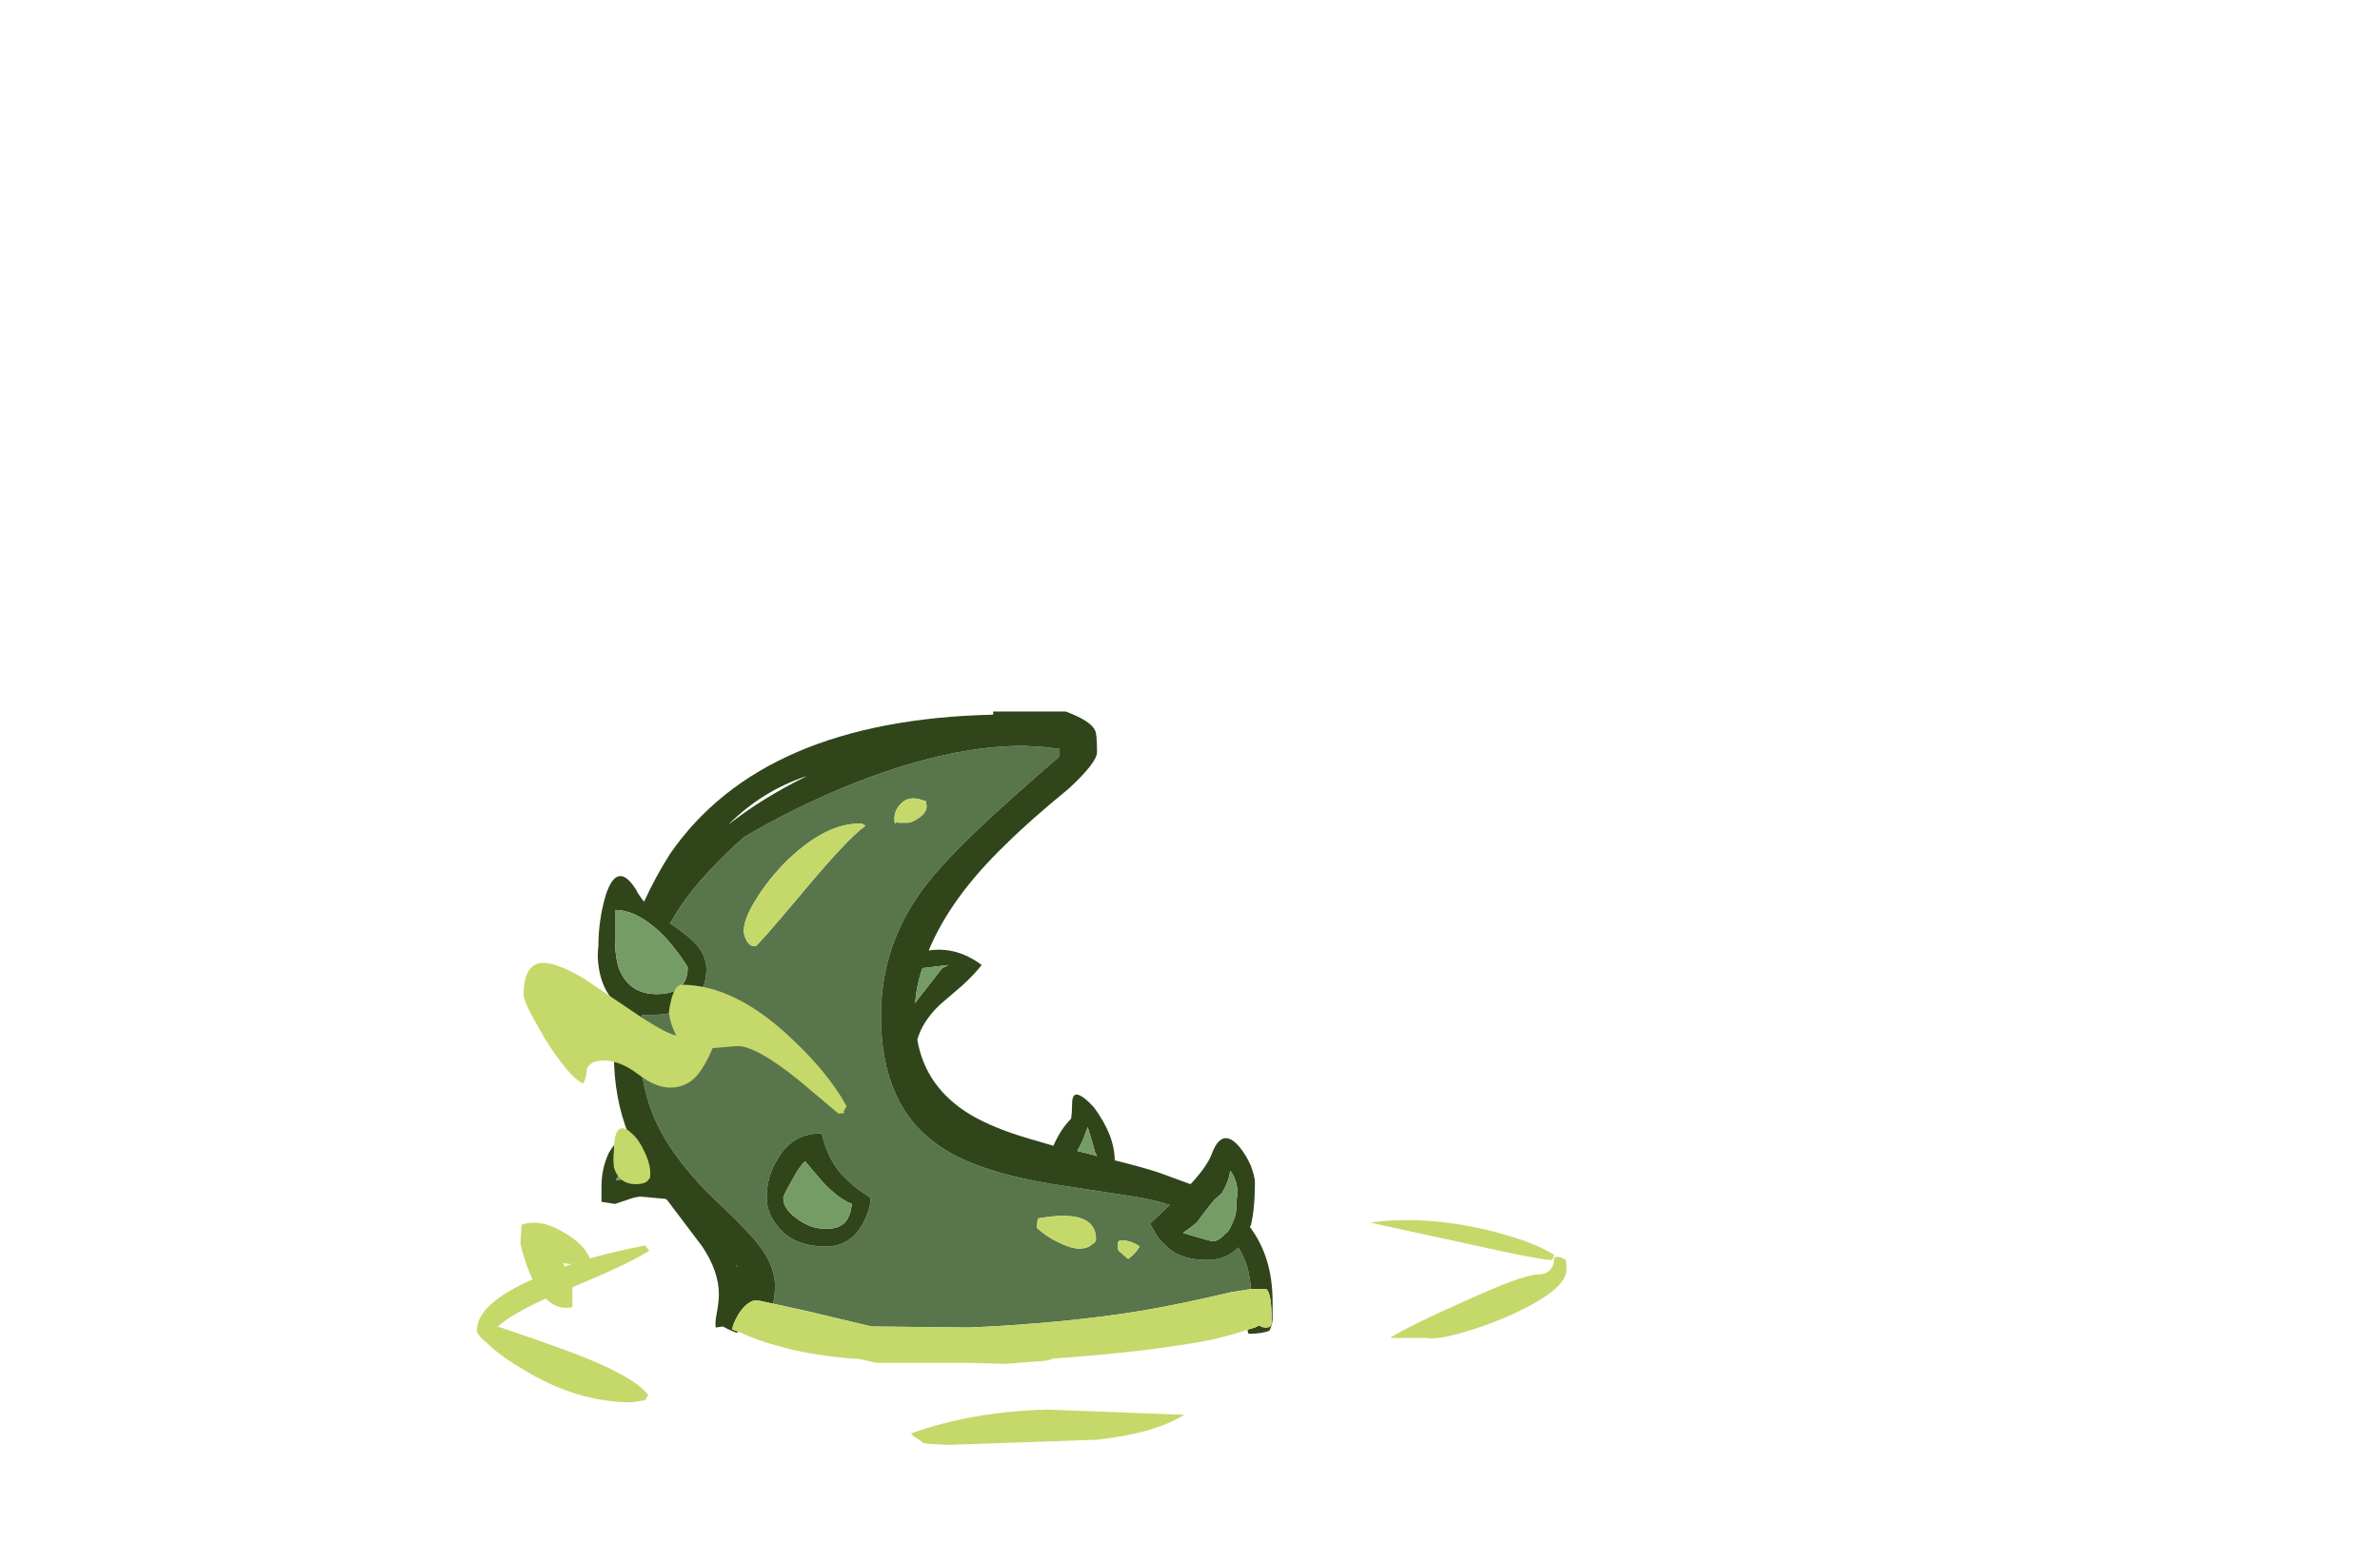 <?xml version="1.0" encoding="UTF-8" standalone="no"?>
<svg xmlns:ffdec="https://www.free-decompiler.com/flash" xmlns:xlink="http://www.w3.org/1999/xlink" ffdec:objectType="frame" height="527.1px" width="801.85px" xmlns="http://www.w3.org/2000/svg">
  <g transform="matrix(1.0, 0.0, 0.0, 1.0, 266.7, 474.6)">
    <use ffdec:characterId="476" height="35.3" transform="matrix(7.0, 0.0, 0.0, 7.0, -106.05, -234.85)" width="52.45" xlink:href="#shape0"/>
    <use ffdec:characterId="478" height="16.6" transform="matrix(7.0, 0.0, 0.0, 7.0, -91.35, -150.15)" width="15.7" xlink:href="#shape1"/>
  </g>
  <defs>
    <g id="shape0" transform="matrix(1.0, 0.0, 0.0, 1.0, 15.15, 33.55)">
      <path d="M5.25 -29.1 Q4.95 -28.8 4.95 -28.4 4.95 -28.15 5.0 -28.15 L5.05 -28.25 5.15 -28.2 5.6 -28.2 Q5.8 -28.2 6.15 -28.45 6.5 -28.7 6.5 -29.0 L6.45 -29.25 6.4 -29.25 Q5.65 -29.55 5.25 -29.1 M-0.9 -5.05 Q-0.8 -5.4 -0.8 -5.9 -0.8 -7.0 -1.8 -8.15 -2.45 -8.9 -4.05 -10.4 -5.55 -11.95 -6.3 -13.35 -7.25 -15.15 -7.3 -17.3 -7.3 -18.1 -7.2 -18.95 L-6.75 -18.95 Q-5.1 -18.95 -4.5 -19.9 -4.1 -20.4 -4.1 -21.15 -4.1 -21.75 -4.55 -22.3 -4.85 -22.65 -5.55 -23.15 L-5.85 -23.35 Q-5.35 -24.25 -4.65 -25.1 -3.65 -26.3 -2.3 -27.5 -0.45 -28.6 1.8 -29.6 7.1 -31.9 11.15 -31.9 L12.1 -31.85 12.9 -31.75 12.9 -31.4 Q10.25 -29.1 9.05 -27.95 7.3 -26.3 6.35 -25.05 4.3 -22.3 4.3 -18.9 4.3 -14.55 7.1 -12.65 9.0 -11.3 13.25 -10.7 L16.5 -10.2 Q17.45 -10.05 18.2 -9.8 L17.25 -8.9 17.45 -8.55 Q17.65 -8.15 17.9 -7.95 18.6 -7.15 20.0 -7.15 20.9 -7.15 21.5 -7.75 22.05 -6.9 22.1 -5.75 L21.15 -5.6 Q18.6 -5.0 16.8 -4.7 13.1 -4.1 8.55 -3.9 L3.85 -3.95 0.7 -4.7 -0.9 -5.05 M3.55 -28.05 L3.4 -28.15 Q1.65 -28.25 -0.4 -26.2 -1.2 -25.35 -1.75 -24.45 -2.3 -23.55 -2.3 -23.0 -2.3 -22.8 -2.2 -22.6 -2.05 -22.25 -1.75 -22.25 -1.65 -22.25 0.45 -24.75 2.7 -27.45 3.55 -28.05 M2.85 -10.85 Q1.8 -11.7 1.45 -13.25 0.05 -13.25 -0.65 -12.05 -1.2 -11.2 -1.2 -10.15 -1.2 -9.4 -0.65 -8.75 0.1 -7.8 1.65 -7.8 2.8 -7.8 3.4 -8.85 3.8 -9.55 3.8 -10.15 L3.5 -10.35 Q3.1 -10.6 2.85 -10.85 M16.2 -7.2 Q16.55 -7.45 16.75 -7.8 16.35 -8.1 15.8 -8.1 L15.7 -8.0 15.7 -7.75 Q15.7 -7.6 15.85 -7.5 L16.2 -7.2 M13.85 -7.7 Q14.25 -7.7 14.45 -7.9 14.65 -8.0 14.65 -8.15 14.65 -9.65 11.85 -9.15 L11.8 -8.7 Q12.3 -8.25 12.85 -8.0 13.45 -7.7 13.85 -7.7" fill="#59754c" fill-rule="evenodd" stroke="none"/>
      <path d="M-2.55 -3.7 L-2.65 -3.65 Q-3.05 -3.8 -3.3 -3.95 L-3.65 -3.9 Q-3.7 -4.1 -3.6 -4.6 -3.5 -5.15 -3.5 -5.5 -3.5 -6.6 -4.3 -7.8 L-6.0 -10.05 -6.1 -10.1 -6.15 -10.1 -7.25 -10.2 Q-7.5 -10.2 -7.9 -10.05 L-8.5 -9.85 -9.15 -9.95 -9.15 -10.7 Q-9.15 -11.55 -8.8 -12.3 -8.4 -13.0 -7.85 -13.2 -8.55 -14.95 -8.55 -17.0 L-8.5 -17.35 -8.55 -17.55 Q-8.55 -18.4 -8.4 -19.2 L-8.4 -19.45 Q-8.9 -19.9 -9.15 -20.65 -9.4 -21.5 -9.3 -22.25 -9.3 -23.5 -8.95 -24.7 -8.4 -26.4 -7.5 -25.0 -7.35 -24.7 -7.1 -24.4 -6.55 -25.6 -5.85 -26.7 -1.4 -33.15 9.7 -33.4 L9.7 -33.55 13.2 -33.55 Q14.4 -33.1 14.6 -32.65 14.7 -32.5 14.7 -31.6 14.7 -31.1 13.35 -29.85 11.4 -28.25 10.3 -27.15 7.65 -24.6 6.6 -22.05 7.95 -22.25 9.15 -21.35 8.8 -20.9 8.2 -20.35 L7.15 -19.45 Q6.3 -18.65 6.05 -17.75 6.45 -15.45 8.6 -14.15 9.7 -13.5 11.4 -13.0 L12.6 -12.65 Q12.95 -13.45 13.45 -13.95 13.5 -14.25 13.5 -14.65 13.5 -15.2 13.8 -15.1 14.1 -15.0 14.55 -14.5 15.55 -13.15 15.55 -11.95 16.95 -11.6 17.7 -11.35 L19.2 -10.8 Q19.95 -11.6 20.2 -12.2 20.7 -13.6 21.55 -12.6 21.85 -12.25 22.1 -11.7 22.3 -11.15 22.3 -10.9 22.3 -9.6 22.1 -8.8 L22.05 -8.75 Q23.15 -7.3 23.15 -5.15 L23.15 -4.35 Q23.15 -4.05 23.0 -3.75 22.65 -3.6 22.0 -3.6 21.95 -3.65 21.95 -3.8 L22.3 -3.9 22.5 -4.0 Q22.65 -3.9 22.8 -3.9 23.05 -3.9 23.05 -4.0 L23.1 -4.05 23.1 -4.35 Q23.1 -5.55 22.85 -5.75 L22.1 -5.75 Q22.05 -6.9 21.5 -7.75 20.9 -7.15 20.0 -7.15 18.6 -7.15 17.9 -7.95 17.65 -8.15 17.45 -8.55 L17.25 -8.9 18.2 -9.8 Q17.45 -10.05 16.5 -10.2 L13.25 -10.7 Q9.0 -11.3 7.1 -12.65 4.3 -14.55 4.3 -18.9 4.3 -22.3 6.35 -25.05 7.3 -26.3 9.05 -27.95 10.25 -29.1 12.9 -31.4 L12.9 -31.75 12.1 -31.85 11.15 -31.9 Q7.1 -31.9 1.8 -29.6 -0.45 -28.6 -2.3 -27.5 -3.65 -26.3 -4.65 -25.1 -5.35 -24.25 -5.85 -23.35 L-5.55 -23.15 Q-4.85 -22.65 -4.55 -22.3 -4.1 -21.75 -4.1 -21.15 -4.1 -20.4 -4.5 -19.9 -5.1 -18.95 -6.75 -18.95 L-7.2 -18.95 Q-7.3 -18.1 -7.3 -17.3 -7.25 -15.15 -6.3 -13.35 -5.55 -11.95 -4.05 -10.4 -2.45 -8.9 -1.8 -8.15 -0.8 -7.0 -0.8 -5.9 -0.8 -5.4 -0.9 -5.05 L-1.6 -5.2 -1.8 -5.2 Q-2.2 -5.1 -2.55 -4.55 -2.85 -4.05 -2.85 -3.8 L-2.55 -3.7 M6.3 -21.2 Q6.0 -20.35 5.95 -19.5 L6.0 -19.6 7.25 -21.2 7.35 -21.25 Q7.45 -21.3 7.55 -21.35 L6.3 -21.2 M0.65 -11.9 Q0.4 -11.7 0.0 -10.95 -0.4 -10.25 -0.4 -10.15 -0.4 -9.6 0.25 -9.15 0.9 -8.65 1.65 -8.65 2.45 -8.65 2.7 -9.15 2.85 -9.4 2.9 -9.85 2.25 -10.1 1.5 -10.9 L0.65 -11.9 M2.85 -10.85 Q3.1 -10.6 3.5 -10.35 L3.8 -10.15 Q3.8 -9.55 3.4 -8.85 2.8 -7.8 1.65 -7.8 0.1 -7.8 -0.65 -8.75 -1.2 -9.4 -1.2 -10.15 -1.2 -11.2 -0.65 -12.05 0.05 -13.25 1.45 -13.25 1.8 -11.7 2.85 -10.85 M21.1 -11.4 Q21.05 -10.95 20.7 -10.35 L20.35 -10.05 Q20.05 -9.7 19.65 -9.15 L19.5 -8.95 Q19.2 -8.7 18.9 -8.5 L18.85 -8.45 19.7 -8.2 20.25 -8.05 Q20.55 -8.05 20.85 -8.4 21.05 -8.5 21.2 -8.9 21.4 -9.3 21.4 -9.6 L21.4 -9.9 Q21.45 -10.2 21.45 -10.45 21.45 -10.75 21.35 -11.0 21.25 -11.3 21.1 -11.45 L21.1 -11.4 M14.7 -12.15 L14.6 -12.35 Q14.5 -12.75 14.25 -13.55 L14.05 -13.0 Q13.95 -12.75 13.75 -12.4 L14.55 -12.2 14.7 -12.15 M-5.0 -21.25 L-5.3 -21.7 Q-5.65 -22.2 -6.05 -22.65 -7.35 -24.0 -8.5 -24.0 L-8.5 -22.6 Q-8.5 -21.75 -8.3 -21.15 -7.8 -19.95 -6.5 -19.95 -5.0 -19.95 -5.0 -21.25 M-7.9 -11.05 L-7.25 -11.15 -6.8 -11.1 Q-7.2 -11.75 -7.5 -12.35 L-7.85 -11.9 Q-8.3 -11.3 -8.45 -11.0 L-7.9 -11.05 M-2.6 -6.85 L-2.7 -6.9 -2.65 -6.85 -2.6 -6.85 M-3.05 -28.1 Q-1.4 -29.4 0.75 -30.45 -1.4 -29.75 -3.05 -28.1" fill="#31451b" fill-rule="evenodd" stroke="none"/>
      <path d="M5.25 -29.1 Q5.65 -29.55 6.4 -29.25 L6.45 -29.25 6.5 -29.0 Q6.5 -28.7 6.15 -28.45 5.8 -28.2 5.6 -28.2 L5.15 -28.2 5.05 -28.25 5.0 -28.15 Q4.95 -28.15 4.95 -28.4 4.95 -28.8 5.25 -29.1 M21.95 -3.8 Q21.25 -3.55 20.15 -3.3 17.35 -2.75 12.55 -2.4 12.5 -2.3 11.55 -2.25 L10.3 -2.15 8.55 -2.2 4.1 -2.2 3.2 -2.4 2.9 -2.4 Q0.75 -2.6 -0.6 -3.0 -1.6 -3.25 -2.55 -3.7 L-2.85 -3.8 Q-2.85 -4.05 -2.55 -4.55 -2.2 -5.1 -1.8 -5.2 L-1.6 -5.2 -0.9 -5.05 0.7 -4.7 3.85 -3.95 8.55 -3.9 Q13.1 -4.1 16.8 -4.7 18.6 -5.0 21.15 -5.6 L22.1 -5.75 22.85 -5.75 Q23.1 -5.55 23.1 -4.35 L23.1 -4.05 23.05 -4.0 Q23.05 -3.9 22.8 -3.9 22.65 -3.9 22.5 -4.0 L22.3 -3.9 21.95 -3.8 M3.55 -28.05 Q2.7 -27.45 0.45 -24.75 -1.65 -22.25 -1.75 -22.25 -2.05 -22.25 -2.2 -22.6 -2.3 -22.8 -2.3 -23.0 -2.3 -23.55 -1.75 -24.45 -1.2 -25.35 -0.4 -26.2 1.65 -28.25 3.4 -28.15 L3.55 -28.05 M13.85 -7.7 Q13.45 -7.7 12.85 -8.0 12.3 -8.25 11.8 -8.7 L11.85 -9.15 Q14.65 -9.65 14.65 -8.15 14.65 -8.0 14.45 -7.9 14.25 -7.7 13.85 -7.7 M16.2 -7.2 L15.85 -7.5 Q15.7 -7.6 15.7 -7.75 L15.7 -8.0 15.8 -8.1 Q16.35 -8.1 16.75 -7.8 16.55 -7.45 16.2 -7.2" fill="#c4d96a" fill-rule="evenodd" stroke="none"/>
      <path d="M6.3 -21.2 L7.55 -21.35 Q7.45 -21.3 7.35 -21.25 L7.25 -21.2 6.0 -19.6 5.95 -19.5 Q6.0 -20.35 6.3 -21.2 M0.65 -11.9 L1.5 -10.9 Q2.25 -10.1 2.9 -9.85 2.85 -9.4 2.7 -9.15 2.45 -8.65 1.65 -8.65 0.9 -8.65 0.25 -9.15 -0.4 -9.6 -0.4 -10.15 -0.4 -10.25 0.0 -10.95 0.4 -11.7 0.65 -11.9 M14.7 -12.15 L14.55 -12.2 13.75 -12.4 Q13.95 -12.75 14.05 -13.0 L14.25 -13.55 Q14.5 -12.75 14.6 -12.35 L14.7 -12.15 M21.1 -11.4 L21.1 -11.45 Q21.25 -11.3 21.35 -11.0 21.45 -10.75 21.45 -10.45 21.45 -10.2 21.4 -9.9 L21.4 -9.6 Q21.4 -9.3 21.2 -8.9 21.05 -8.5 20.85 -8.4 20.55 -8.05 20.25 -8.05 L19.7 -8.2 18.85 -8.45 18.9 -8.5 Q19.2 -8.7 19.5 -8.95 L19.65 -9.15 Q20.05 -9.7 20.35 -10.05 L20.7 -10.35 Q21.05 -10.95 21.1 -11.4 M-5.0 -21.25 Q-5.0 -19.95 -6.5 -19.95 -7.8 -19.95 -8.3 -21.15 -8.5 -21.75 -8.5 -22.6 L-8.5 -24.0 Q-7.35 -24.0 -6.05 -22.65 -5.65 -22.2 -5.3 -21.7 L-5.0 -21.25 M-7.9 -11.05 L-8.45 -11.0 Q-8.3 -11.3 -7.85 -11.9 L-7.5 -12.35 Q-7.2 -11.75 -6.8 -11.1 L-7.25 -11.15 -7.9 -11.05" fill="#759c65" fill-rule="evenodd" stroke="none"/>
      <path d="M32.25 -3.65 Q31.1 -3.3 30.5 -3.4 L28.8 -3.4 Q29.65 -3.95 32.35 -5.15 35.2 -6.45 35.9 -6.45 36.4 -6.45 36.6 -6.8 36.7 -6.95 36.7 -7.3 L36.95 -7.3 37.2 -7.2 Q37.3 -7.2 37.3 -6.7 37.3 -5.7 34.5 -4.45 33.35 -3.95 32.25 -3.65 M27.85 -8.95 Q30.3 -9.3 33.25 -8.65 35.6 -8.1 36.7 -7.4 L36.6 -7.15 Q36.05 -7.15 32.9 -7.85 L27.85 -8.95 M14.7 1.5 L7.55 1.75 6.6 1.7 6.3 1.65 Q6.3 1.6 6.05 1.45 5.8 1.3 5.75 1.2 8.65 0.15 12.3 0.05 L18.9 0.3 Q17.45 1.2 14.7 1.5 M-14.55 -3.05 Q-15.15 -3.55 -15.15 -3.75 -15.15 -5.05 -12.4 -6.25 -10.2 -7.25 -7.05 -7.85 L-6.85 -7.6 Q-7.85 -6.95 -10.65 -5.8 -13.15 -4.8 -14.15 -3.95 -12.5 -3.4 -10.85 -2.8 -7.6 -1.6 -6.9 -0.65 L-7.05 -0.4 -7.7 -0.3 Q-10.35 -0.3 -12.95 -1.9 -13.9 -2.45 -14.55 -3.05" fill="#c4d96a" fill-rule="evenodd" stroke="none"/>
    </g>
    <g id="shape1" transform="matrix(1.0, 0.0, 0.0, 1.0, 13.05, 21.45)">
      <path d="M2.5 -14.3 L2.55 -14.25 Q2.5 -14.2 2.25 -14.2 L0.35 -15.8 Q-1.7 -17.45 -2.6 -17.45 L-3.8 -17.35 Q-4.05 -16.75 -4.35 -16.3 -4.9 -15.45 -5.85 -15.45 -6.55 -15.45 -7.4 -16.1 -8.25 -16.75 -9.05 -16.75 -9.7 -16.75 -9.85 -16.35 -9.9 -15.8 -10.05 -15.65 -10.75 -16.0 -11.9 -17.85 -12.9 -19.55 -12.9 -19.9 -12.9 -21.35 -12.05 -21.45 -11.35 -21.5 -10.0 -20.7 L-7.55 -19.05 Q-6.15 -18.1 -5.55 -17.95 -5.9 -18.65 -5.9 -19.15 -5.7 -20.4 -5.3 -20.4 -2.8 -20.4 -0.15 -17.95 1.75 -16.2 2.65 -14.55 L2.5 -14.3 M-13.0 -8.85 Q-12.1 -9.15 -11.0 -8.5 -9.95 -7.9 -9.7 -7.2 -10.1 -7.0 -10.6 -6.95 L-11.0 -7.0 Q-10.9 -6.75 -10.55 -6.35 L-10.55 -4.9 Q-10.6 -4.85 -10.85 -4.85 -11.85 -4.85 -12.55 -6.4 -12.9 -7.2 -13.05 -7.95 L-13.0 -8.85 M-7.5 -10.8 Q-8.3 -10.8 -8.55 -11.6 -8.6 -12.05 -8.55 -12.4 -8.55 -13.25 -8.3 -13.45 -8.05 -13.6 -7.7 -13.25 -7.35 -12.95 -7.1 -12.4 -6.8 -11.8 -6.8 -11.3 -6.8 -11.05 -7.0 -10.9 -7.2 -10.8 -7.5 -10.8" fill="#c4d96a" fill-rule="evenodd" stroke="none"/>
    </g>
  </defs>
</svg>
